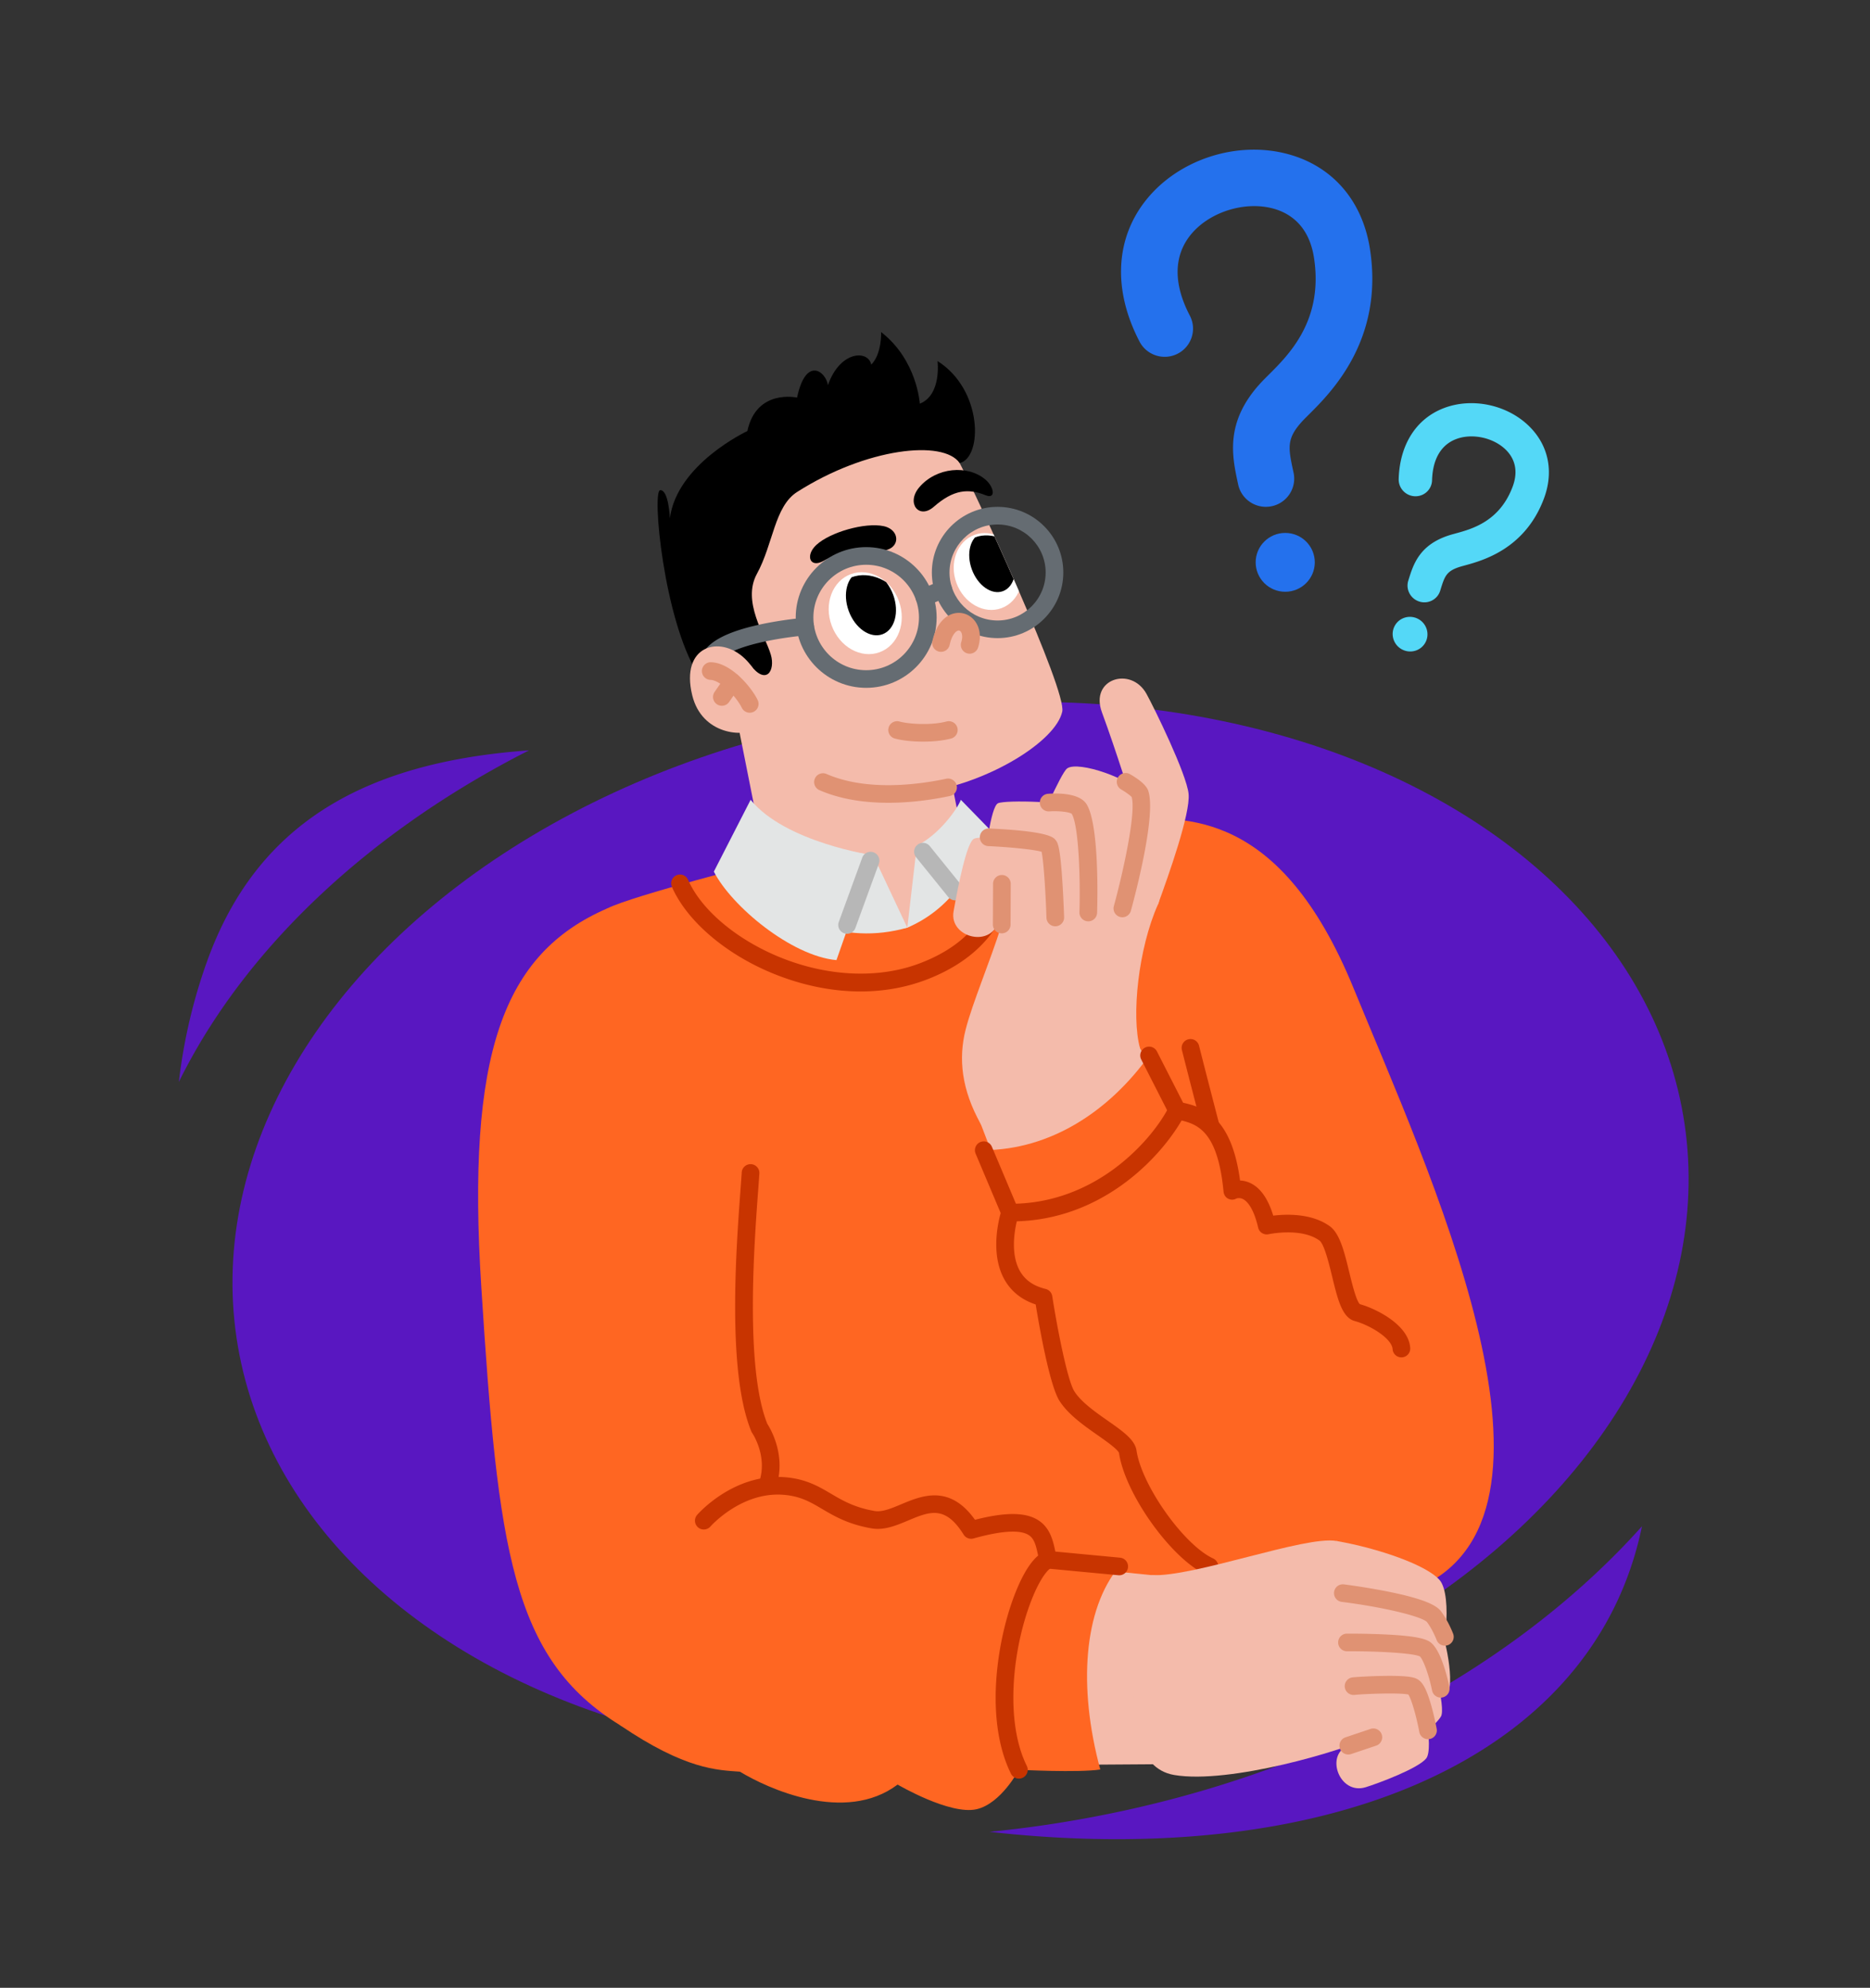 <svg xmlns="http://www.w3.org/2000/svg" viewBox="0 0 2823 3000" width="2823" height="3000"><rect x="0" y="0" width="2823" height="3000" fill="#333333" stroke="none"/><g transform="translate(270.0 1058.824) rotate(0.0 1140.0 858.529) scale(1.77 1.769)"><svg width="1288.153" height="970.521" viewBox="0 0 1288.153 970.521"><g fill="#5917c1"><path d="M739.373 958.354a1009.304 1009.304 0 0 1-47.917 5.91c288.244 32.309 515.331-61.395 556.441-260.7-113.282 126.71-294.739 223.189-508.524 254.79zM298.632 41.624C158.37 51.6 66.302 104.091 24.064 221.629 12.155 254.77 4.085 289.284 0 324.5 55.558 211.687 161.148 111.556 298.632 41.624z"/><ellipse cx="666.978" cy="451.499" rx="624.389" ry="446.883" transform="matrix(.989 -.146 .146 .989 -58.853 102.385)"/></g></svg></g><g transform="translate(721.765 501.176) rotate(0.0 766.765 1115.294) scale(1.778 1.775)"><svg width="862.338" height="1256.622" viewBox="0 0 862.338 1256.622"><clipPath id="a"><ellipse cx="328.526" cy="239.024" rx="30.364" ry="35.363" transform="matrix(.939 -.345 .345 .939 -62.259 127.899)"/></clipPath><clipPath id="b"><path d="M434.074 164.196c9.463 20.584 20.143 44.42 29.941 67.312 18.464 43.139-50.015 39.946-70.104-8.363s28.797-83.671 40.163-58.949z"/></clipPath><clipPath id="c"><ellipse cx="432.726" cy="203.636" rx="28.491" ry="33.181" transform="matrix(.939 -.345 .345 .939 -43.674 161.649)"/></clipPath><path d="M551.541 413.753c47.986-.83 129.337-8.631 191.744 144.042s196.619 440.461 59.559 507.708c-119.058 58.415-153.265-84.434-171.922-135.499-19.136-52.377-72.778-257.426-78.35-299.773-17.932-76.007-9.879-168.275-1.031-216.478z" fill="#f62"/><path d="M243.835 450.494s-112.053 28.473-134.098 39.495c-22.044 11.022 11.915 649.241 67.049 676.024 105.712 51.352 482.275-15.366 526.309-65.214 30.149-34.129-86.34-437.211-98.281-492.322s-19.289-198.398-53.274-194.724-140.89 12.201-140.89 12.201z" fill="#f62"/><path d="M364.403 506.402c-45.613 9.055-111.761-11.546-120.816-57.158l-26.995-135.98c-9.055-45.613 20.581-89.929 66.193-98.984 45.613-9.055 89.929 20.581 98.984 66.193l26.995 135.98c9.056 45.612-2.857 66.935-44.361 89.949z" fill="#f4bbab"/><path d="m364.403 506.402 8.115-69.753c27.318-11.987 36.207-15.708 34.158-30.717l24.158 18.393c-10.584 36.717-31.481 67.082-66.431 82.077zm0 0-28.89-61.504c-39.601-7.252-76.308-7.248-103.377-41.454l-19.27 55.134c49.148 40.546 96.864 63.301 151.537 47.824z" fill="#e3e5e5"/><path d="M335.513 444.898s-74.659-10.937-104.134-47.198l-31.226 61.041c15.07 29.534 65.866 71.775 104.1 75.253zm37.006-8.249c18.561-9.087 34.158-30.718 37.359-38.95l24.7 25.37c8.115 26.233-1.958 54.582-10.823 78.038z" fill="#e3e5e5"/><path d="M313.29 511.591a7.5 7.5 0 0 1-7.046-10.069l19.917-54.685a7.499 7.499 0 0 1 9.614-4.48 7.5 7.5 0 0 1 4.48 9.614l-19.917 54.686a7.506 7.506 0 0 1-7.048 4.934zm91.754-28.429a7.485 7.485 0 0 1-5.84-2.79l-27.337-33.866a7.5 7.5 0 1 1 11.672-9.422l27.337 33.866a7.5 7.5 0 0 1-5.832 12.212z" fill="#b7b7b7"/><path d="M408.878 111.381c14.353 27.43 91.091 193.322 87.081 211.372-5.597 25.193-61.182 59.274-113.284 67.839-48.08 7.904-118.234 4.409-163.338-78.918s-17.385-180.527 42.81-214.816c60.394-34.402 130.101-17.259 146.731 14.523z" fill="#f4bbab"/><path d="M231.065 282.92c13.637 17.967 21.377 4.808 17.507-8.478-4.964-17.041-24.717-45.345-11.865-68.863 13.95-25.527 14.835-57.32 34.185-69.66 58.953-37.595 124.16-44.619 137.986-24.539 19.508-4.654 19.911-62.187-18.804-86.751 0 0 3.65 28.819-15.051 36.26 0 0-2.168-37.095-32.839-60.889 0 0 .785 18.382-8.385 27.69-2.591-12.824-26.694-11.803-36.768 17.463-1.751-11.629-18.715-25.063-26.216 10.554 0 0-34.46-7.775-42.198 28.442 0 0-59.818 27.955-65.783 74.143 0 0-1.014-24.294-8.218-23.87s2.986 109.765 31.781 156.035c16.759 26.931 44.668-7.537 44.668-7.537z"/><path d="M338.115 185.725c20.544 2.38 22.055-17.346 6.164-20.726-15.752-3.351-45.462 5.123-57.144 16.017-9.575 8.93-5.369 19.885 5.897 13.643 14.294-7.92 28.098-10.902 45.083-8.934zm48.791-37.186c-12.666 11.109-23.666-3.202-12.362-16.542 14.578-17.204 41.226-19.264 56.153-6.632 7.417 6.276 9.186 16.996.208 13.37-14.841-5.996-27.326-4.819-43.999 9.804z"/><path d="M329.494 302.487c-32.987 0-59.824-26.837-59.824-59.824s26.837-59.824 59.824-59.824 59.824 26.837 59.824 59.824-26.837 59.824-59.824 59.824zm0-104.648c-24.716 0-44.824 20.108-44.824 44.824s20.108 44.824 44.824 44.824 44.824-20.108 44.824-44.824-20.108-44.824-44.824-44.824z" fill="#656c72"/><path d="M441.062 260.216c-30.773 0-55.81-25.036-55.81-55.81s25.036-55.81 55.81-55.81 55.81 25.036 55.81 55.81-25.036 55.81-55.81 55.81zm0-96.619c-22.502 0-40.81 18.307-40.81 40.81s18.307 40.81 40.81 40.81 40.81-18.307 40.81-40.81-18.307-40.81-40.81-40.81z" fill="#656c72"/><path d="M378.938 233a7.5 7.5 0 0 1-6.889-4.529 7.499 7.499 0 0 1 3.912-9.858l15.945-6.886c3.803-1.643 8.216.109 9.858 3.912s-.109 8.216-3.912 9.858l-15.945 6.886a7.48 7.48 0 0 1-2.969.617zm-181.943 52.076a7.474 7.474 0 0 1-3.152-.699 7.5 7.5 0 0 1-3.646-9.96c5.246-11.308 21.378-19.753 49.318-25.821 19.208-4.171 36.878-5.627 37.621-5.687a7.5 7.5 0 0 1 1.209 14.951c-.173.014-17.544 1.452-35.788 5.425-31.646 6.893-37.663 15.095-38.753 17.445a7.504 7.504 0 0 1-6.809 4.346z" fill="#656c72"/><path d="M417.348 273.456a7.5 7.5 0 0 1-7.143-9.794c1.526-4.754.621-7.936-.617-9.215-.828-.855-1.612-.758-2.13-.609-2.193.626-5.363 4.164-7.076 12.074a7.5 7.5 0 1 1-14.66-3.174c2.684-12.393 9.106-20.895 17.621-23.324 6.169-1.758 12.533-.039 17.024 4.602 5.595 5.781 7.136 14.839 4.121 24.231a7.506 7.506 0 0 1-7.14 5.209zm-39.451 74.763c-9.241 0-18.164-.995-24.139-2.655a7.5 7.5 0 0 1 4.015-14.453c8.152 2.264 27.298 3.352 39.962-.021a7.5 7.5 0 0 1 3.861 14.495c-6.892 1.836-15.423 2.634-23.699 2.634z" fill="#e09273"/><path d="M226.625 277.779c-21.319-20.689-55.144-11.277-44.826 31.033 8.276 33.937 44.136 35.861 54.481 28.275 10.345-7.585 10.153-40.085-9.655-59.308z" fill="#f4bbab"/><path d="M230.621 323.65a7.5 7.5 0 0 1-6.78-4.285c-1.777-3.741-6.11-9.909-11.788-15.253-5.476-5.154-10.989-8.295-14.748-8.402a7.5 7.5 0 0 1-7.283-7.711 7.485 7.485 0 0 1 7.711-7.283c17.239.492 34.604 21.571 39.658 32.216a7.5 7.5 0 0 1-6.77 10.718z" fill="#e09273"/><path d="M206.957 317.739a7.501 7.501 0 0 1-6.171-11.754l8.846-12.85a7.501 7.501 0 0 1 12.356 8.506l-8.846 12.85a7.493 7.493 0 0 1-6.185 3.248zm141.317 82.477c-19.26 0-39.948-2.665-58.46-10.737a7.5 7.5 0 1 1 5.996-13.75c34.435 15.016 78.512 8.972 101.722 4.034a7.5 7.5 0 0 1 3.121 14.671c-12.892 2.743-31.821 5.782-52.379 5.782z" fill="#e09273"/><ellipse cx="328.526" cy="239.024" fill="#fff" rx="30.364" ry="35.363" transform="matrix(.939 -.345 .345 .939 -62.259 127.899)"/><ellipse clip-path="url(#a)" cx="333.382" cy="230.276" rx="20.085" ry="28.407" transform="matrix(.939 -.345 .345 .939 -58.946 129.037)"/><g clip-path="url(#b)"><ellipse cx="432.726" cy="203.636" fill="#fff" rx="28.491" ry="33.181" transform="matrix(.939 -.345 .345 .939 -43.674 161.649)"/><ellipse clip-path="url(#c)" cx="436.306" cy="195.605" rx="18.371" ry="26.364" transform="matrix(.939 -.345 .345 .939 -40.686 162.391)"/></g><path d="M324.724 560.635c-24.337 0-49.701-5.152-74.626-15.395-40.154-16.5-72.934-44.669-85.547-73.515a7.499 7.499 0 0 1 3.867-9.876 7.497 7.497 0 0 1 9.876 3.867c11.114 25.417 40.812 50.573 77.505 65.651 40.546 16.661 83.845 18.666 118.792 5.5 51.325-19.335 72.916-57.229 64.173-112.626a7.501 7.501 0 0 1 14.817-2.339c12.465 78.978-33.199 113.744-73.701 129.002-17.248 6.496-35.881 9.731-55.156 9.731z" fill="#c83400"/><path d="M109.737 489.989C20.756 528.546-9.897 614.123 2.711 812.021c14.217 223.154 25.856 315.808 117.793 372.481 89.972 55.463 136.339-144.223 123.578-213.135 0 0 13.876-21.694-5.185-39.561-17.785-26.799-13.792-123.782-7.576-216.944 7.575-105.919-52.763-213.754-121.584-224.873z" fill="#f62"/><path d="M647.265 779.797a7.5 7.5 0 0 1-7.25-5.603c-.339-1.295-33.996-129.899-42.477-163.901a7.501 7.501 0 0 1 14.554-3.631c8.46 33.919 42.095 162.439 42.434 163.733a7.5 7.5 0 0 1-5.356 9.155 7.503 7.503 0 0 1-1.905.247zM245.224 989.026a7.5 7.5 0 0 1-7.019-10.14c8.374-22.275-5.331-42.601-5.471-42.804a7.789 7.789 0 0 1-.773-1.421c-20.652-50.191-12.887-155.265-9.155-205.76.425-5.749.792-10.715 1.029-14.507a7.501 7.501 0 0 1 14.971.937c-.243 3.876-.612 8.88-1.041 14.675-3.347 45.28-11.162 151.035 7.798 198.284 2.996 4.653 16.947 28.567 6.683 55.872a7.505 7.505 0 0 1-7.022 4.864z" fill="#c83400"/><path d="m426.861 673.497 52.245 136.668c35.68 90.299 189.335 29.958 153.655-60.341l-70.778-140.999c-37.109-79.051-172.231-14.379-135.122 64.672z" fill="#f4bbab"/><path d="M802.844 1065.502c-41.08 20.045-128.149.162-164.799-14.478s-73.111-37.203-86.437-98.952c-10.592-26.908-42.785-28.63-51.693-47.412-10.124-21.347-13.215-56.685-19.847-83.79-22.689-8.699-42.331-23.205-28.415-72.24 67.978-16.363 108.696-55.026 141.814-86.908 31.772 3.076 44.934 29.309 46.907 68.297 15.696-6.281 23.153 7.234 29.228 29.707 0 0 40.037-3.22 49.161 6.62s14.354 66.101 27.529 67.29 28.072 8.017 44.202 43.748c22.764 50.426 28.356 187.177 12.35 188.118z" fill="#f62"/><path d="M451.654 748.631 429.321 695.6c56.908-.429 106.527-33.197 140.405-80.495l23.743 46.618c-30.336 53.169-81.671 85.274-141.815 86.908z" fill="#f62"/><path d="M620.937 1057.039a7.483 7.483 0 0 1-3.132-.689c-29.283-13.485-68.499-68.451-73.616-103.184-.827-3.08-11.24-10.39-18.129-15.228-11.763-8.258-25.095-17.618-32.478-29.261-8.471-13.361-17.411-64.994-20.168-81.919-12.077-4-21.056-11.236-26.729-21.56-11.384-20.713-5.417-47.448-2.989-56.144l-21.287-50.545a7.5 7.5 0 0 1 13.824-5.822l22.333 53.031a7.503 7.503 0 0 1 .194 5.309c-.09.27-9.242 28.256 1.093 46.989 4.369 7.919 11.565 13.012 22 15.569a7.5 7.5 0 0 1 5.626 6.132c4.088 26.291 12.799 71.51 18.77 80.927 5.781 9.117 17.813 17.564 28.428 25.017 12.85 9.021 23 16.147 24.351 25.318 4.381 29.735 40.25 80.323 65.051 91.744a7.5 7.5 0 0 1 3.675 9.949 7.5 7.5 0 0 1-6.817 4.367z" fill="#c83400"/><g fill="#f4bbab"><path d="M561.983 608.825c-7.535-27.365-1.317-84.934 15.169-121.978s-122.326-15.651-132.572 16.897-24.86 66.543-30.631 89.271c-6.255 24.635-3.587 50.982 12.911 80.483 12.99 23.226 135.123-64.673 135.123-64.673z"/><path d="M577.152 486.847c9.004-24.722 27.743-77.35 26.08-94.223s-29.292-73.385-35.779-85.095c-13.055-23.565-48.323-12.889-37.818 15.698 12.448 33.875 25.079 74.85 25.079 74.85l-24.312 84.245z"/><path d="M547.009 490.05c5.365-22.331 21.182-85.816 14.847-97.699s-52.263-28.289-61.772-21.311c-5.312 3.898-25.571 51.173-29.066 59.306-7.89 18.361 26.351 34.161 35.89 13.811 5.311-11.33 11.699-23.947 11.699-23.947l-14.213 65.715z"/><path d="M518.061 493.51c1.72-17.771-.369-81.726-7.816-88.134s-62.384-7.666-68.788-4.786-10.918 45.263-12.904 54.89c-4.674 22.651 33.341 31.521 38.518 8.413 3.006-13.418 3.005-21.176 3.005-21.176l6.229.375-.421 56.767z"/><path d="M490.063 497.724c-1.018-13.384-.572-55.844-5.56-61.09s-57.366-9.217-63.561-5.787c-6.195 3.431-13.368 39.893-17.254 61.721-4.037 22.679 33.922 32.087 38.676 6.114 2.725-14.886 2.353-29.563 2.353-29.563l-.137 34.624z"/></g><path d="M547.013 497.552a7.501 7.501 0 0 1-7.238-9.482c7.955-29.062 18.96-79.449 15.154-92.752-1.219-1.381-5.277-4.317-8.92-6.427a7.502 7.502 0 0 1-2.735-10.247 7.498 7.498 0 0 1 10.242-2.74c8.791 5.078 13.983 9.791 15.433 14.008 7.022 20.424-11.018 88.649-14.705 102.118a7.506 7.506 0 0 1-7.231 5.522zm-28.947 3.458a7.5 7.5 0 0 1-7.501-7.729c.879-28.81-.575-73.569-6.53-83.686-2.153-1.613-11.279-2.615-19.067-2.07-4.128.288-7.716-2.821-8.009-6.95s2.812-7.715 6.941-8.012c7.809-.562 26.63-.823 32.695 8.82 10.701 17.017 9.344 79.919 8.963 92.356a7.5 7.5 0 0 1-7.492 7.271z" fill="#e09273"/><path d="M490.058 505.224a7.501 7.501 0 0 1-7.492-7.255c-.724-22.197-2.449-48.416-4.133-56.104-6.56-1.958-27.633-4.002-45.27-4.807-4.138-.189-7.339-3.696-7.15-7.834s3.698-7.343 7.833-7.15c50.777 2.313 54.73 7.523 56.63 10.027 1.648 2.172 3.699 4.875 5.689 36.45.92 14.603 1.388 28.788 1.393 28.93a7.5 7.5 0 0 1-7.5 7.743zm-12.071-64.95c0-.001 0 0 0 0zm-33.406 70.97h-.03a7.5 7.5 0 0 1-7.47-7.53l.137-34.625a7.5 7.5 0 0 1 7.5-7.47h.03a7.5 7.5 0 0 1 7.47 7.53l-.137 34.625a7.5 7.5 0 0 1-7.5 7.47z" fill="#e09273"/><path d="M783.923 871.759a7.5 7.5 0 0 1-7.479-7.044c-.244-4.003-4.34-9.062-11.24-13.882-7.502-5.239-15.918-8.635-20.845-9.95-10.762-2.873-14.518-18.38-19.273-38.014-2.491-10.284-6.66-27.497-10.73-30.454-15.515-11.271-42.856-5.427-43.129-5.366-4.015.881-7.998-1.624-8.928-5.624-4.07-17.509-9.814-22.7-12.876-24.236-2.819-1.416-5.167-.658-5.718-.44-2.19 1.243-4.685 1.203-6.934.051-2.278-1.167-3.617-3.518-3.86-6.065-5.087-53.255-23.442-57.549-38.191-60.999a198.925 198.925 0 0 1-3.077-.737 7.498 7.498 0 0 1-4.857-3.871l-23.743-46.618a7.5 7.5 0 1 1 13.366-6.807l22.171 43.531c15.643 3.664 40.897 10.081 48.359 66.138 2.578.103 5.498.673 8.57 2.102 8.655 4.023 15.232 13.354 19.597 27.775 11.092-1.349 32.716-2.12 48.067 9.033 8.533 6.199 12.399 22.16 16.492 39.058 2.214 9.142 5.893 24.329 8.998 27.171 13.731 3.798 41.557 17.624 42.754 37.294a7.5 7.5 0 0 1-7.494 7.954z" fill="#c83400"/><path d="M452.855 756.135c-.42 0-.838-.002-1.26-.005a7.501 7.501 0 0 1-7.441-7.559c.033-4.143 3.462-7.473 7.559-7.441.36.003.724.005 1.083.005 30.539 0 60.498-10.137 86.713-29.352 19.965-14.634 37.64-34.625 47.281-53.477a7.5 7.5 0 0 1 13.354 6.83c-16.15 31.583-67.637 90.999-147.289 90.999z" fill="#c83400"/><path d="M571.808 1056.917 426.23 1042.2c-96.712-8.606-112.428 168.001-15.716 176.607l157.831-1.063c87.323 1.881 90.787-158.947 3.463-160.827z" fill="#f4bbab"/><path d="M120.504 1184.503c55.643 37.914 82.699 38.111 101.789 39.528 23.045 14.005 89.098 44.77 133.895 10.952 0 0 44.408 26.153 67.055 20.956 20.867-4.789 35.907-33.522 35.907-33.522-8.21-59.954 1.065-119.458 24.773-178.593-2.969-27.011-11.975-44.251-65.317-25.323 0 0-15.682-25.809-35.678-20.895s-31.215 17.209-47.476 12.163-52.692-27.125-75.931-28.67c-32.737-2.176-53.474 17.91-67.894 29.511-53.931 43.389-83.496 102.692-71.123 173.893z" fill="#f62"/><path d="M483.921 1043.824c-29.169 11.574-52.068 124.604-24.773 178.593 0 0 50.64 2.601 69.104-.245-19.036-70.6-13.994-136.407 16.073-172.635z" fill="#f62"/><path d="M571.808 1056.917c35.936 1.832 130.895-33.885 157.023-29.032 25.26 4.692 44.548 158.08 25.526 167.924s-116.17 39.125-163.407 31.016c-64.381-11.051-19.142-169.908-19.142-169.908z" fill="#f4bbab"/><path d="M728.832 1027.885c35.423 6.147 76.572 20.457 87.583 33.234s5.444 70.279-7.464 81.536c-5.791 5.05-47.962-1.29-58.412-2.714-26.17-3.565-23.927-40.536 3.272-39.184l27.2 1.352 1.502-11.111-47.133-9.16z" fill="#f4bbab"/><path d="M734.211 1072.207c16.865-.188 68.913 13.435 77.479 20.141 8.54 6.687 17.512 54.955 11.846 63.596-3.995 6.091-33.273 19.636-40.369 23.099-20.897 10.199-38.908-24.355-16.626-36.391 21.078-11.385 18.294-10.882 18.294-10.882l-4.737-9.014-41.823-2.265z" fill="#f4bbab"/><path d="M737.741 1114.148c14.507-1.326 60.983 2.123 66.621 6.029 5.639 3.906 17.257 49.407 13.222 56.78s-26.122 24.701-31.797 29.026c-16.265 12.394-39.017-16.52-18.499-33.457 5.906-4.875 13.783-11.065 13.783-11.065l-2.225-7.606-34.539 4.878z" fill="#f4bbab"/><path d="M743.212 1151.303c12.254-1.973 41.491-1.198 50.431.512s17.933 52.502 11.382 60.899c-6.552 8.397-40.26 21.083-51.43 24.531-22.364 6.904-34.833-27.71-14.765-35.308 11.003-4.166 21.284-7.162 21.284-7.162l-11.586-3.654z" fill="#f4bbab"/><path d="M820.843 1116.886a7.502 7.502 0 0 1-7.028-4.881c-.029-.078-3.247-8.575-8.151-15.191-3.837-4.315-33.872-12.279-72.397-17.167-4.109-.521-7.018-4.275-6.497-8.384s4.269-7.023 8.384-6.497c.715.091 17.725 2.262 36.081 5.882 34.988 6.899 43.218 12.835 46.479 17.234 6.194 8.357 9.996 18.455 10.155 18.881a7.5 7.5 0 0 1-4.407 9.648 7.456 7.456 0 0 1-2.619.475zm-3.524 44.151a7.503 7.503 0 0 1-7.342-6.008c-2.912-14.285-7.619-26.329-10.319-28.993-5.539-2.841-36.275-4.547-61.866-4.388h-.052a7.5 7.5 0 0 1-.05-15c.614-.005 15.157-.093 30.887.611 29.901 1.339 37.217 4.265 40.669 7.227 8.764 7.52 14.026 30.646 15.43 37.555a7.5 7.5 0 0 1-7.357 8.996z" fill="#e09273"/><path d="M806.501 1196.409a7.503 7.503 0 0 1-7.365-6.129c-2.581-13.863-6.8-28.205-9.311-31.854-7.16-1.721-38.058-.539-45.772.33a7.501 7.501 0 0 1-1.681-14.906c2.979-.336 14.083-1.037 25.601-1.239 23.118-.412 27.072 1.538 28.975 2.472 4.295 2.108 8.122 7.087 12.833 24.533 2.445 9.056 4.036 17.564 4.102 17.922a7.5 7.5 0 0 1-7.382 8.871zm-17.051-38.463s0 .001 0 0zm-50.62 51.493a7.5 7.5 0 0 1-2.391-14.61l21.284-7.162a7.5 7.5 0 0 1 4.784 14.217l-21.284 7.162a7.52 7.52 0 0 1-2.393.393z" fill="#e09273"/><path d="M459.154 1229.919a7.499 7.499 0 0 1-6.725-4.17c-10.186-20.541-14.518-47.839-12.526-78.943 1.625-25.371 7.484-52.483 16.077-74.385 4.476-11.407 11.197-25.192 19.507-32.112-1.86-8.979-3.351-14.647-8.222-17.615-7.461-4.544-23.153-3.525-46.645 3.032a7.501 7.501 0 0 1-8.386-3.264c-15.672-25.211-28.922-19.645-47.257-11.94-9.915 4.166-20.169 8.469-30.801 6.641-19.948-3.438-31.765-10.417-42.191-16.575-9.929-5.864-18.504-10.93-33.021-12.007-35.467-2.644-61.426 26.661-61.684 26.957a7.497 7.497 0 0 1-10.582.729 7.5 7.5 0 0 1-.729-10.581c1.255-1.441 31.222-35.238 74.104-32.064 18.015 1.337 28.958 7.8 39.54 14.051 9.771 5.771 19.874 11.737 37.109 14.708 6.316 1.082 14.151-2.203 22.444-5.688 17.466-7.338 41.091-17.26 62.7 13.169 25.476-6.545 42.462-6.522 53.202.022 10.798 6.579 13.194 18.151 15.12 27.45.344 1.661.669 3.23 1.032 4.77a7.5 7.5 0 0 1-4.639 8.732c-2.843 1.079-9.621 9.177-16.638 27.063-16.263 41.451-22.885 103.258-4.076 141.186a7.5 7.5 0 0 1-3.387 10.051 7.463 7.463 0 0 1-3.326.783z" fill="#c83400"/><path d="M544.335 1057.038c-.236 0-.475-.012-.715-.034l-60.404-5.713a7.5 7.5 0 0 1 1.412-14.934l60.404 5.713a7.5 7.5 0 0 1-.697 14.968z" fill="#c83400"/></svg></g><g transform="translate(1692.353 225.882) rotate(0.0 189.706 333.529) scale(1.813 1.804)"><svg width="209.227" height="369.848" viewBox="0 0 209.227 369.848"><g fill="#2471ed"><path d="M120.573 298.789c-10.886.001-20.67-7.58-23.042-18.654l-.19-.888c-4.904-22.879-11.008-51.353 18.897-84.038 1.959-2.142 4.138-4.319 6.66-6.839 17.126-17.114 45.792-45.755 37.76-97.964-4.249-27.619-20.937-37.653-34.189-41.207-23.829-6.39-53.291 3.102-68.532 22.078-14.208 17.69-14.435 41.048-.656 67.551 6.009 11.558 1.511 25.799-10.048 31.809-11.555 6.011-25.799 1.511-31.809-10.048-22.407-43.1-20.318-86.42 5.732-118.853C48.246 8.008 96.577-7.659 138.688 3.634c37.353 10.018 62.355 39.03 68.596 79.599 11.669 75.849-32.277 119.759-51.043 138.509-2.122 2.119-3.953 3.949-5.199 5.311-13.485 14.739-11.876 22.246-7.575 42.307l.192.898c2.727 12.738-5.388 25.276-18.126 28.003a23.69 23.69 0 0 1-4.96.528z"/><circle cx="136.712" cy="345.235" r="24.613"/></g></svg></g><g transform="translate(2070.0 596.471) rotate(29.401 112.059 195.882) scale(1.071 1.059)"><svg width="209.227" height="369.848" viewBox="0 0 209.227 369.848"><g fill="#54D8F7"><path d="M120.573 298.789c-10.886.001-20.67-7.58-23.042-18.654l-.19-.888c-4.904-22.879-11.008-51.353 18.897-84.038 1.959-2.142 4.138-4.319 6.66-6.839 17.126-17.114 45.792-45.755 37.76-97.964-4.249-27.619-20.937-37.653-34.189-41.207-23.829-6.39-53.291 3.102-68.532 22.078-14.208 17.69-14.435 41.048-.656 67.551 6.009 11.558 1.511 25.799-10.048 31.809-11.555 6.011-25.799 1.511-31.809-10.048-22.407-43.1-20.318-86.42 5.732-118.853C48.246 8.008 96.577-7.659 138.688 3.634c37.353 10.018 62.355 39.03 68.596 79.599 11.669 75.849-32.277 119.759-51.043 138.509-2.122 2.119-3.953 3.949-5.199 5.311-13.485 14.739-11.876 22.246-7.575 42.307l.192.898c2.727 12.738-5.388 25.276-18.126 28.003a23.69 23.69 0 0 1-4.96.528z"/><circle cx="136.712" cy="345.235" r="24.613"/></g></svg></g></svg>